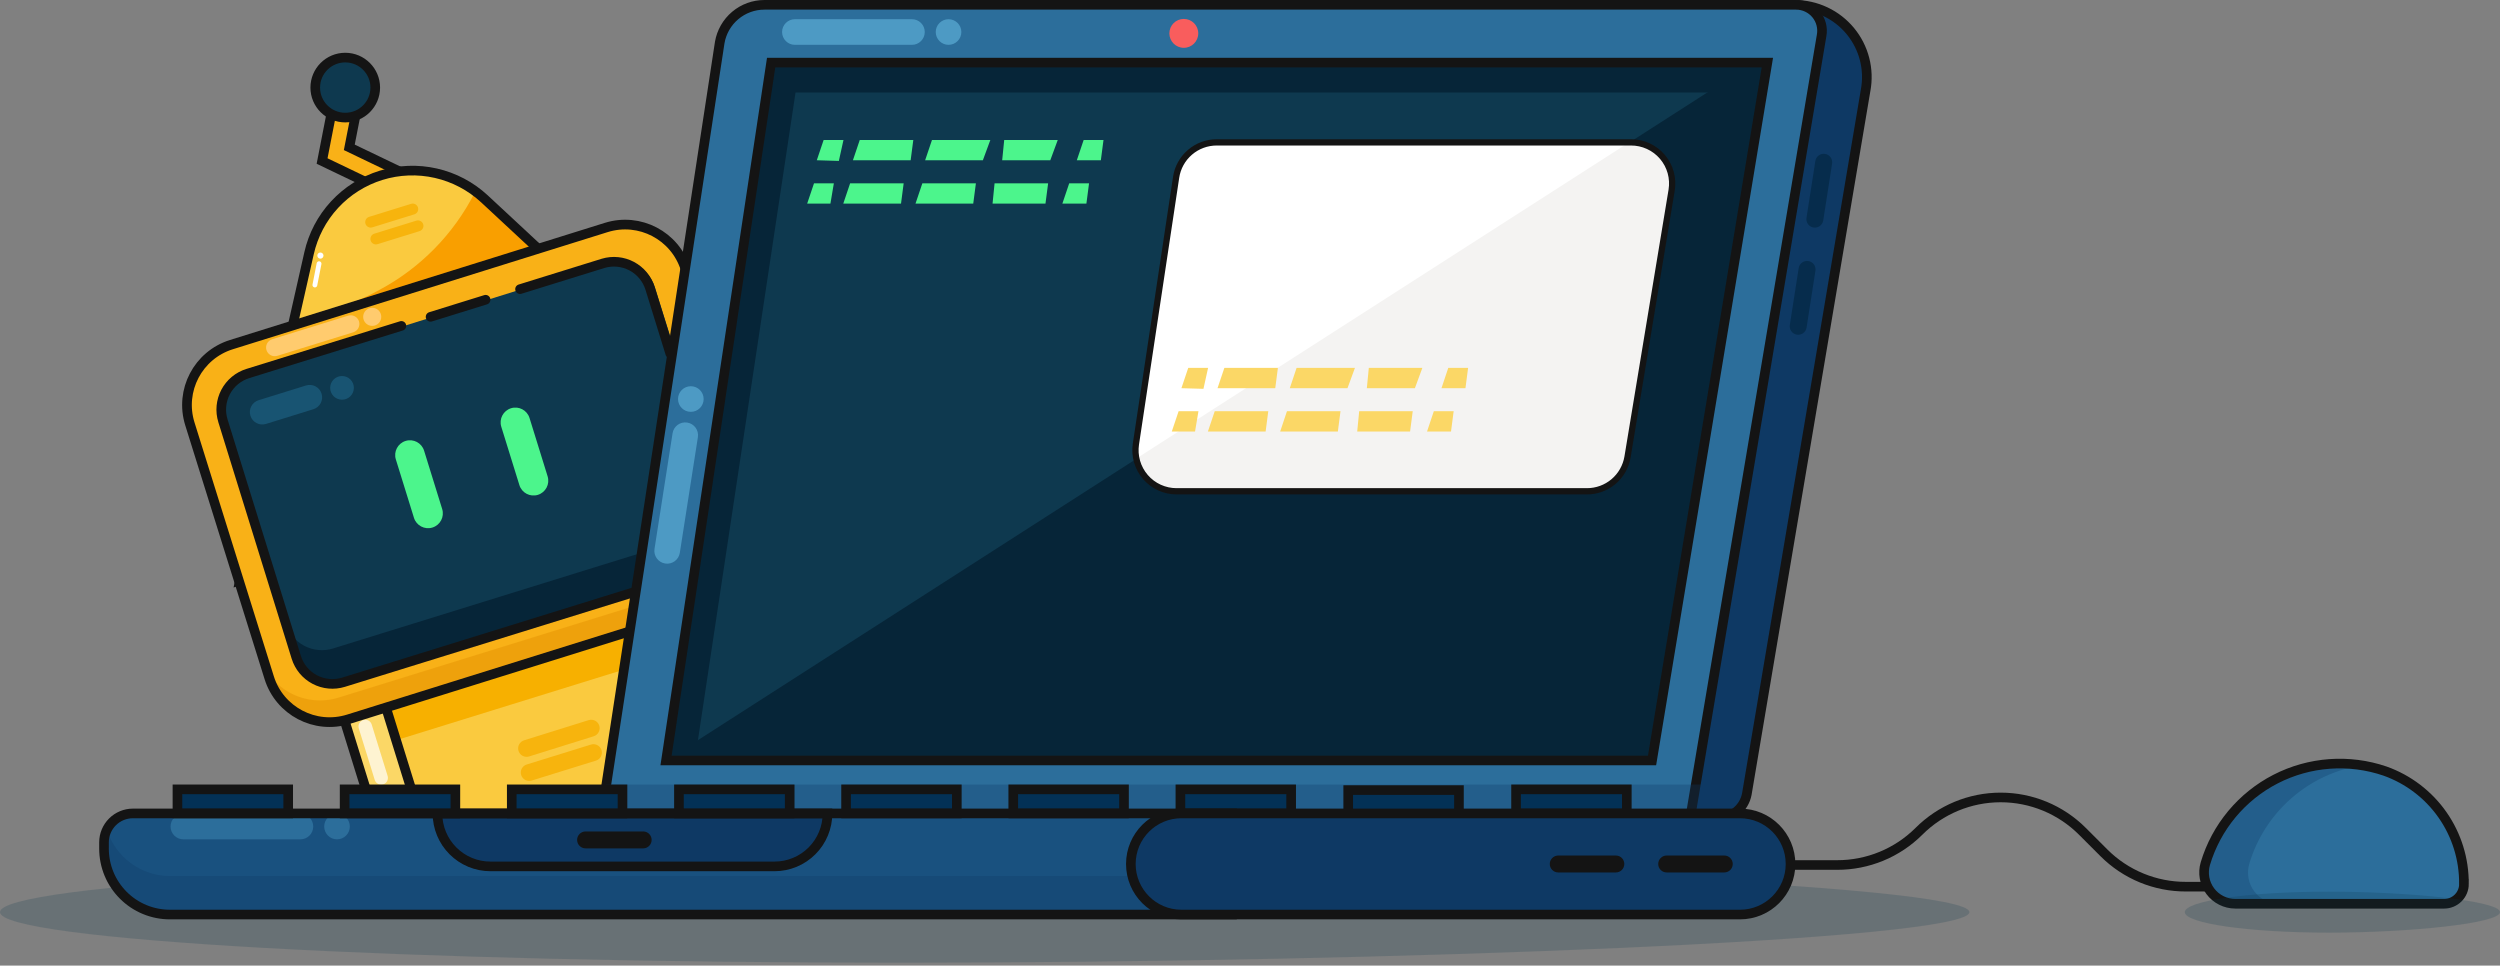 <svg width="800" height="309" viewBox="0 0 800 309" fill="none" xmlns="http://www.w3.org/2000/svg">
<rect x="0" y="0" width="800" height="309" fill="#808080" stroke="none"/>
<g clip-path="url(#clip0)">
<path d="M124.301 61.711L103.068 51.526L106.689 32.989L114.255 34.469L111.774 47.15L127.645 54.762L124.301 61.711Z" fill="#F9B117"/>
<path d="M124.301 61.711L103.068 51.526L106.689 32.989L114.255 34.469L111.774 47.15L127.645 54.762L124.301 61.711Z" stroke="#141414" stroke-width="3.082" stroke-miterlimit="10"/>
<path d="M110.48 37.628C115.782 37.628 120.08 33.33 120.08 28.028C120.08 22.726 115.782 18.428 110.48 18.428C105.178 18.428 100.88 22.726 100.88 28.028C100.88 33.33 105.178 37.628 110.48 37.628Z" fill="#0E394F"/>
<path d="M110.48 37.628C115.782 37.628 120.08 33.33 120.08 28.028C120.08 22.726 115.782 18.428 110.48 18.428C105.178 18.428 100.88 22.726 100.88 28.028C100.88 33.33 105.178 37.628 110.48 37.628Z" stroke="#141414" stroke-width="3.082" stroke-miterlimit="10"/>
<path d="M98.892 81.049C100.2 75.234 103.017 69.866 107.061 65.487C111.104 61.108 116.23 57.873 121.923 56.107C127.616 54.342 133.673 54.108 139.485 55.43C145.297 56.752 150.657 59.583 155.026 63.637L172.761 80.125L233.656 136.428L154.441 161.082L75.24 185.735L93.561 104.624L98.892 81.049Z" fill="#FACA3F"/>
<path d="M175.181 82.112L96.751 106.458L97.953 101.142C106.18 99.647 114.108 96.815 121.42 92.76C134.511 85.77 145.144 74.933 151.883 61.711C154.103 63.018 156.171 64.568 158.046 66.334L175.181 82.112Z" fill="#F99F00"/>
<path d="M555.419 276.801H587.869C592.73 276.813 597.546 275.866 602.041 274.015C606.535 272.165 610.621 269.446 614.064 266.015V266.015C620.999 259.08 630.405 255.184 640.213 255.184C650.02 255.184 659.426 259.08 666.361 266.015L673.295 272.948C676.738 276.38 680.824 279.098 685.318 280.949C689.813 282.8 694.629 283.746 699.49 283.735H749.66" stroke="#141414" stroke-width="3.082" stroke-miterlimit="10"/>
<path d="M786.887 269.435C779.399 255.09 765.993 244.335 748.689 244.335C739.02 244.348 729.613 247.485 721.869 253.276C714.126 259.068 708.46 267.205 705.715 276.477C705.289 277.965 705.216 279.532 705.5 281.054C705.785 282.576 706.419 284.01 707.353 285.245C708.287 286.479 709.495 287.479 710.882 288.167C712.269 288.854 713.797 289.209 715.345 289.205H770.369L788.336 287.664" fill="#2C6E9B"/>
<path opacity="0.3" d="M719.752 276.477C719.323 277.964 719.247 279.531 719.529 281.053C719.812 282.575 720.444 284.01 721.377 285.245C722.31 286.48 723.518 287.48 724.904 288.168C726.291 288.855 727.819 289.21 729.367 289.205H715.283C713.735 289.209 712.207 288.854 710.82 288.167C709.433 287.479 708.225 286.479 707.291 285.245C706.357 284.01 705.723 282.576 705.438 281.054C705.154 279.532 705.227 277.966 705.653 276.477C708.401 267.195 714.076 259.05 721.832 253.258C729.588 247.465 739.009 244.335 748.689 244.335C751.052 244.331 753.412 244.517 755.746 244.889C747.378 246.223 739.557 249.897 733.188 255.486C726.819 261.076 722.161 268.353 719.752 276.477Z" fill="#0E3964"/>
<path d="M788.459 282.841C788.523 274.951 786.129 267.237 781.609 260.77C777.089 254.303 770.667 249.404 763.235 246.754C757.521 244.8 751.471 244.019 745.447 244.458C739.424 244.897 733.551 246.547 728.181 249.309C722.81 252.071 718.052 255.889 714.192 260.534C710.332 265.178 707.448 270.554 705.715 276.339C705.271 277.832 705.182 279.408 705.455 280.941C705.727 282.475 706.353 283.923 707.284 285.172C708.214 286.421 709.423 287.436 710.815 288.136C712.206 288.836 713.741 289.202 715.299 289.205H782.126C782.961 289.205 783.788 289.04 784.559 288.72C785.33 288.4 786.031 287.931 786.62 287.34C787.21 286.749 787.677 286.047 787.995 285.275C788.314 284.503 788.476 283.676 788.474 282.841H788.459Z" stroke="#141414" stroke-width="3.082" stroke-miterlimit="10"/>
<path d="M107.19 220.49L133.048 212.471L148.274 261.567C149.339 265.002 148.997 268.719 147.321 271.901C145.645 275.083 142.774 277.469 139.34 278.535C135.905 279.6 132.187 279.257 129.005 277.581C125.823 275.906 123.437 273.035 122.372 269.6L107.146 220.504L107.19 220.49Z" fill="#FBD766"/>
<path d="M201.392 189.954L227.294 181.921L242.52 231.018C243.586 234.452 243.243 238.17 241.567 241.352C239.891 244.534 237.02 246.92 233.586 247.985C230.151 249.05 226.434 248.707 223.251 247.032C220.069 245.356 217.683 242.485 216.618 239.05L201.392 189.954Z" fill="#FBD766"/>
<path d="M107.19 220.49L133.048 212.471L148.274 261.567C149.339 265.002 148.997 268.719 147.321 271.901C145.645 275.083 142.774 277.469 139.34 278.535C135.905 279.6 132.187 279.257 129.005 277.581C125.823 275.906 123.437 273.035 122.372 269.6L107.146 220.504L107.19 220.49Z" stroke="#141414" stroke-width="3.082" stroke-miterlimit="10"/>
<path d="M201.392 189.954L227.294 181.921L242.52 231.018C243.586 234.452 243.243 238.17 241.567 241.352C239.891 244.534 237.02 246.92 233.586 247.985C230.151 249.05 226.434 248.707 223.251 247.032C220.069 245.356 217.683 242.485 216.618 239.05L201.392 189.954V189.954Z" stroke="#141414" stroke-width="3.082" stroke-miterlimit="10"/>
<path opacity="0.7" d="M116.875 232.47L121.975 248.926" stroke="white" stroke-width="4.314" stroke-linecap="round" stroke-linejoin="round"/>
<path d="M115.07 198.893L208.436 169.938L227.149 230.278C228.228 233.757 228.611 237.414 228.276 241.041C227.942 244.668 226.896 248.193 225.199 251.416C223.502 254.639 221.187 257.496 218.386 259.824C215.585 262.152 212.352 263.905 208.873 264.984L168.401 277.536C161.376 279.715 153.772 279.013 147.263 275.586C140.754 272.159 135.874 266.286 133.695 259.26L114.982 198.92L115.07 198.893Z" fill="#FACA3F"/>
<path d="M216.629 196.455L123.264 225.41L126.815 236.86L220.18 207.905L216.629 196.455Z" fill="#F7B000"/>
<path d="M115.07 198.893L208.436 169.938L227.149 230.278C228.228 233.757 228.611 237.414 228.276 241.041C227.942 244.668 226.896 248.193 225.199 251.416C223.502 254.639 221.187 257.496 218.386 259.824C215.585 262.152 212.352 263.905 208.873 264.984L168.401 277.536C161.375 279.715 153.772 279.013 147.263 275.586C140.754 272.159 135.874 266.286 133.695 259.26L114.982 198.92L115.07 198.893Z" stroke="#141414" stroke-width="3.082" stroke-miterlimit="10"/>
<path d="M98.893 81.049C100.2 75.234 103.017 69.866 107.061 65.487C111.104 61.108 116.231 57.873 121.923 56.107C127.616 54.342 133.674 54.108 139.485 55.43C145.297 56.752 150.658 59.583 155.026 63.637L172.762 80.125L232.116 136.428L154.441 161.082L76.781 185.735L93.561 104.624L98.893 81.049Z" stroke="#141414" stroke-width="3.082" stroke-miterlimit="10"/>
<path d="M194.006 72.792L74.041 110.281C63.371 113.615 57.425 124.967 60.759 135.637L86.147 216.876C89.481 227.545 100.833 233.492 111.502 230.157L231.468 192.668C242.137 189.334 248.083 177.982 244.749 167.312L219.362 86.073C216.028 75.404 204.676 69.457 194.006 72.792Z" fill="#F9B117"/>
<path opacity="0.5" d="M240.975 161.066L242.886 167.23C244.466 172.326 243.958 177.841 241.473 182.562C238.988 187.284 234.73 190.825 229.635 192.408L110.28 229.388C105.181 230.969 99.665 230.461 94.941 227.976C90.217 225.492 86.672 221.233 85.087 216.137L83.176 209.973C84.758 215.069 88.3 219.327 93.021 221.812C97.743 224.297 103.257 224.805 108.353 223.225L227.724 186.244C230.254 185.471 232.605 184.205 234.643 182.518C236.681 180.831 238.364 178.758 239.596 176.417C240.829 174.076 241.585 171.514 241.821 168.879C242.058 166.245 241.771 163.589 240.975 161.066Z" fill="#E59303"/>
<path d="M194.349 83.969L80.123 119.665C73.718 121.666 70.148 128.481 72.15 134.886L95.929 210.978C97.93 217.383 104.745 220.952 111.15 218.951L225.376 183.255C231.781 181.254 235.35 174.439 233.349 168.034L209.57 91.942C207.569 85.537 200.754 81.968 194.349 83.969Z" fill="#0E394F"/>
<path d="M228.186 157.168L231.56 167.954C232.03 169.47 232.197 171.063 232.05 172.643C231.904 174.223 231.448 175.759 230.709 177.162C229.969 178.566 228.96 179.81 227.739 180.824C226.518 181.838 225.11 182.601 223.594 183.07L109.956 218.31C106.893 219.259 103.578 218.953 100.741 217.459C97.904 215.965 95.775 213.406 94.824 210.343L91.465 199.557C92.416 202.616 94.543 205.171 97.377 206.662C100.212 208.153 103.522 208.457 106.581 207.508L220.235 172.253C223.289 171.306 225.841 169.184 227.332 166.356C228.823 163.528 229.13 160.223 228.186 157.168Z" fill="#062538"/>
<path d="M135.708 144.215C134.934 141.719 132.283 140.324 129.788 141.098C127.293 141.872 125.897 144.522 126.671 147.017L132.463 165.693C133.237 168.189 135.887 169.584 138.382 168.81C140.878 168.036 142.273 165.386 141.499 162.891L135.708 144.215Z" fill="#4CF58C"/>
<path d="M169.447 133.754C168.673 131.258 166.023 129.863 163.527 130.637C161.032 131.411 159.637 134.061 160.41 136.556L166.202 155.232C166.976 157.727 169.626 159.123 172.122 158.349C174.617 157.575 176.013 154.925 175.239 152.43L169.447 133.754Z" fill="#4CF58C"/>
<path d="M100.28 130.949C102.377 130.298 103.55 128.07 102.899 125.974C102.248 123.877 100.021 122.704 97.924 123.355L82.751 128.063C80.654 128.714 79.482 130.941 80.133 133.038C80.784 135.135 83.011 136.308 85.108 135.657L100.28 130.949Z" fill="#185472"/>
<path d="M109.447 127.907C111.541 127.907 113.238 126.21 113.238 124.117C113.238 122.023 111.541 120.326 109.447 120.326C107.354 120.326 105.657 122.023 105.657 124.117C105.657 126.21 107.354 127.907 109.447 127.907Z" fill="#185472"/>
<path d="M111.394 101.018L87.111 108.549C85.64 109.005 84.816 110.564 85.271 112.031C85.726 113.499 87.288 114.318 88.759 113.862L113.042 106.331C114.513 105.875 115.337 104.315 114.882 102.848C114.427 101.381 112.866 100.562 111.394 101.018Z" fill="#FFCB6E"/>
<path d="M119.109 104.285C120.709 104.285 122.006 102.988 122.006 101.389C122.006 99.789 120.709 98.492 119.109 98.492C117.509 98.492 116.212 99.789 116.212 101.389C116.212 102.988 117.509 104.285 119.109 104.285Z" fill="#FFCB6E"/>
<path d="M133.227 70.606L119.775 74.777C118.849 75.065 118.331 76.049 118.618 76.975C118.905 77.902 119.889 78.42 120.816 78.133L134.267 73.961C135.194 73.674 135.712 72.69 135.425 71.763C135.138 70.837 134.153 70.318 133.227 70.606Z" fill="#F7B40D"/>
<path d="M131.555 65.228L118.104 69.399C117.177 69.687 116.659 70.671 116.946 71.597C117.233 72.524 118.218 73.042 119.144 72.755L132.596 68.583C133.522 68.296 134.04 67.312 133.753 66.385C133.466 65.459 132.482 64.94 131.555 65.228Z" fill="#F7B40D"/>
<path d="M189.111 238.263L168.552 244.639C167.129 245.08 166.333 246.588 166.773 248.006C167.212 249.424 168.722 250.216 170.144 249.775L190.704 243.399C192.127 242.958 192.923 241.451 192.483 240.032C192.043 238.614 190.534 237.822 189.111 238.263Z" fill="#F7B40D"/>
<path d="M188.373 230.441L167.708 236.899C166.278 237.346 165.48 238.864 165.926 240.289C166.371 241.715 167.891 242.508 169.321 242.062L189.986 235.604C191.416 235.157 192.213 233.639 191.768 232.214C191.322 230.788 189.802 229.995 188.373 230.441Z" fill="#F7B40D"/>
<path d="M194.006 72.792L74.041 110.281C63.371 113.615 57.425 124.967 60.759 135.637L86.147 216.876C89.481 227.545 100.833 233.492 111.502 230.157L231.468 192.668C242.137 189.334 248.083 177.982 244.749 167.312L219.362 86.073C216.028 75.404 204.676 69.457 194.006 72.792Z" stroke="#141414" stroke-width="3.1" stroke-miterlimit="10"/>
<path opacity="0.2" d="M630.212 291.885C630.212 300.822 447.281 308.064 288.141 308.064C129.001 308.064 0 300.822 0 291.885C0 282.948 129.001 275.706 288.141 275.706C447.281 275.706 630.212 282.948 630.212 291.885Z" fill="#0E394F"/>
<path opacity="0.2" d="M800 291.886C800 295.507 770.724 298.45 745.253 298.45C719.783 298.45 699.135 295.507 699.135 291.886C699.135 288.265 719.783 285.322 745.253 285.322C770.724 285.322 800 288.265 800 291.886Z" fill="#0E394F"/>
<path d="M574.372 1.541H257.864C255.628 1.544 253.464 2.335 251.754 3.775C250.043 5.215 248.895 7.212 248.511 9.415L211.776 250.744C211.543 252.106 211.61 253.503 211.972 254.837C212.335 256.17 212.984 257.408 213.875 258.465C214.766 259.521 215.876 260.371 217.129 260.953C218.382 261.536 219.748 261.838 221.129 261.839H549.734C551.928 261.824 554.05 261.048 555.736 259.642C557.422 258.237 558.568 256.29 558.979 254.134L596.992 28.922C597.618 25.591 597.503 22.164 596.657 18.882C595.811 15.601 594.254 12.546 592.095 9.933C589.937 7.32 587.231 5.214 584.168 3.764C581.105 2.314 577.761 1.555 574.372 1.541Z" fill="#0E3964"/>
<path d="M574.372 1.541H257.864C255.628 1.544 253.464 2.335 251.754 3.775C250.043 5.215 248.895 7.212 248.511 9.415L211.776 250.744C211.543 252.106 211.61 253.503 211.972 254.837C212.335 256.17 212.984 257.408 213.875 258.465C214.766 259.521 215.876 260.371 217.129 260.953C218.382 261.536 219.748 261.838 221.129 261.839H549.734C551.928 261.824 554.05 261.048 555.736 259.642C557.422 258.237 558.568 256.29 558.979 254.134L596.992 28.922C597.618 25.591 597.503 22.164 596.657 18.882C595.811 15.601 594.254 12.546 592.095 9.933C589.937 7.32 587.231 5.214 584.168 3.764C581.105 2.314 577.761 1.555 574.372 1.541V1.541Z" stroke="#141414" stroke-width="3.082" stroke-miterlimit="10"/>
<path d="M574.742 1.541H244.628C241.201 1.539 237.885 2.749 235.265 4.957C232.646 7.165 230.891 10.229 230.313 13.606L192.377 261.839H540.843L582.908 11.387C583.135 10.186 583.094 8.951 582.788 7.768C582.483 6.585 581.92 5.484 581.14 4.544C580.36 3.604 579.382 2.847 578.276 2.328C577.17 1.809 575.964 1.54 574.742 1.541Z" fill="#2C6E9B"/>
<path d="M574.742 1.541H244.628C241.201 1.539 237.885 2.749 235.265 4.957C232.646 7.165 230.891 10.229 230.313 13.606L192.377 261.839H540.843L582.908 11.387C583.135 10.186 583.094 8.951 582.788 7.768C582.483 6.585 581.92 5.484 581.14 4.544C580.36 3.604 579.382 2.847 578.276 2.328C577.17 1.809 575.964 1.54 574.742 1.541V1.541Z" stroke="#141414" stroke-width="3.082" stroke-miterlimit="10"/>
<path d="M565.712 20.031H246.923L213.286 243.348H528.808L565.712 20.031Z" fill="#0E394F"/>
<path d="M566.621 20.37L564.88 29.615H246.23L247.817 20.37H566.621Z" fill="#062538"/>
<path d="M256.014 20.031L222.362 243.348H213.117L246.769 20.031H256.014Z" fill="#062538"/>
<path d="M292.256 44.793H275.121L272.933 51.28H291.408L292.256 44.793Z" fill="#4CF58C"/>
<path d="M316.909 44.793H298.234L296.046 51.28H314.521L316.909 44.793Z" fill="#4CF58C"/>
<path d="M338.482 44.793H321.347L320.7 51.28H336.093L338.482 44.793Z" fill="#4CF58C"/>
<path d="M353.119 44.793H346.771L344.583 51.28H352.272L353.119 44.793Z" fill="#4CF58C"/>
<path d="M269.912 44.793H263.564L261.376 51.28L268.433 51.496L269.912 44.793Z" fill="#4CF58C"/>
<path d="M289.173 58.66H272.039L269.851 65.147H288.326L289.173 58.66Z" fill="#4CF58C"/>
<path d="M312.286 58.66H295.152L292.964 65.147H311.439L312.286 58.66Z" fill="#4CF58C"/>
<path d="M335.4 58.66H318.265L317.618 65.147H334.552L335.4 58.66Z" fill="#4CF58C"/>
<path d="M348.496 58.66H342.148L339.96 65.147H347.649L348.496 58.66Z" fill="#4CF58C"/>
<path d="M266.831 58.66H260.483L258.295 65.147H265.737L266.831 58.66Z" fill="#4CF58C"/>
<path d="M42.481 260.297H394.229V292.655H54.377C51.607 292.657 48.864 292.114 46.305 291.055C43.746 289.997 41.421 288.445 39.462 286.487C37.503 284.529 35.949 282.205 34.888 279.647C33.828 277.088 33.282 274.346 33.282 271.576V269.496C33.294 267.06 34.267 264.728 35.99 263.005C37.712 261.283 40.045 260.31 42.481 260.297Z" fill="#19517F"/>
<path opacity="0.3" d="M394.229 280.329V292.656H54.361C48.772 292.652 43.413 290.429 39.461 286.477C35.508 282.525 33.286 277.166 33.282 271.577V269.496C33.276 268.107 33.592 266.736 34.207 265.49C35.551 269.786 38.23 273.541 41.855 276.209C45.479 278.878 49.86 280.321 54.361 280.329H394.229Z" fill="#0E3964"/>
<path opacity="0.3" d="M545.25 251.052V260.298H192.654L193.933 251.052H545.25Z" fill="#0E3964"/>
<path d="M139.987 260.297H264.797C264.797 264.793 263.011 269.104 259.833 272.282C256.654 275.461 252.343 277.247 247.848 277.247H156.937C154.711 277.247 152.507 276.808 150.45 275.957C148.394 275.105 146.526 273.856 144.952 272.282C143.378 270.709 142.129 268.84 141.278 266.784C140.426 264.727 139.987 262.523 139.987 260.297Z" fill="#0E3964"/>
<path d="M139.987 260.297H264.797C264.797 264.793 263.011 269.104 259.833 272.282C256.654 275.461 252.343 277.247 247.848 277.247H156.937C154.711 277.247 152.507 276.808 150.45 275.957C148.394 275.105 146.526 273.856 144.952 272.282C143.378 270.709 142.129 268.84 141.278 266.784C140.426 264.727 139.987 262.523 139.987 260.297Z" stroke="#141414" stroke-width="3.082" stroke-miterlimit="10"/>
<path d="M565.573 20.031L528.67 243.348H213.209L561.243 20.031H565.573Z" fill="#062538"/>
<path d="M578.103 104.833L580.938 86.624C581.168 85.144 580.155 83.757 578.675 83.527C577.195 83.297 575.809 84.31 575.578 85.79L572.743 103.999C572.513 105.479 573.526 106.865 575.006 107.096C576.486 107.326 577.872 106.313 578.103 104.833Z" fill="#062C4C"/>
<path d="M583.435 70.552L586.27 52.342C586.501 50.862 585.488 49.476 584.008 49.245C582.528 49.015 581.141 50.028 580.911 51.508L578.076 69.717C577.845 71.197 578.858 72.584 580.338 72.814C581.818 73.044 583.205 72.031 583.435 70.552Z" fill="#062C4C"/>
<path d="M205.813 266.06H187.384C185.887 266.06 184.672 267.274 184.672 268.772C184.672 270.27 185.887 271.484 187.384 271.484H205.813C207.311 271.484 208.525 270.27 208.525 268.772C208.525 267.274 207.311 266.06 205.813 266.06Z" fill="#141414"/>
<path d="M96.134 260.39H58.676C56.412 260.39 54.577 262.225 54.577 264.489C54.577 266.752 56.412 268.588 58.676 268.588H96.134C98.398 268.588 100.233 266.752 100.233 264.489C100.233 262.225 98.398 260.39 96.134 260.39Z" fill="#2C6E9B"/>
<path d="M107.845 268.588C110.109 268.588 111.944 266.752 111.944 264.489C111.944 262.225 110.109 260.39 107.845 260.39C105.582 260.39 103.747 262.225 103.747 264.489C103.747 266.752 105.582 268.588 107.845 268.588Z" fill="#2C6E9B"/>
<path d="M215.224 138.635L209.442 175.644C209.092 177.881 210.622 179.977 212.859 180.326C215.095 180.676 217.191 179.146 217.541 176.909L223.323 139.9C223.673 137.664 222.143 135.567 219.906 135.218C217.67 134.868 215.573 136.398 215.224 138.635Z" fill="#4D9AC4"/>
<path d="M221.067 131.79C223.331 131.79 225.166 129.955 225.166 127.691C225.166 125.428 223.331 123.593 221.067 123.593C218.803 123.593 216.968 125.428 216.968 127.691C216.968 129.955 218.803 131.79 221.067 131.79Z" fill="#4D9AC4"/>
<path d="M291.824 6.148H254.365C252.102 6.148 250.267 7.983 250.267 10.247C250.267 12.511 252.102 14.346 254.365 14.346H291.824C294.087 14.346 295.922 12.511 295.922 10.247C295.922 7.983 294.087 6.148 291.824 6.148Z" fill="#4D9AC4"/>
<path d="M303.534 14.346C305.797 14.346 307.632 12.511 307.632 10.247C307.632 7.983 305.797 6.148 303.534 6.148C301.27 6.148 299.435 7.983 299.435 10.247C299.435 12.511 301.27 14.346 303.534 14.346Z" fill="#4D9AC4"/>
<path d="M378.821 15.301C381.374 15.301 383.443 13.231 383.443 10.678C383.443 8.125 381.374 6.056 378.821 6.056C376.268 6.056 374.198 8.125 374.198 10.678C374.198 13.231 376.268 15.301 378.821 15.301Z" fill="#F95D5D"/>
<path d="M145.719 252.593H110.279V260.297H145.719V252.593Z" fill="#033156"/>
<path d="M92.221 252.593H56.781V260.297H92.221V252.593Z" fill="#033156"/>
<path d="M199.203 252.593H163.763V260.297H199.203V252.593Z" fill="#033156"/>
<path d="M252.702 252.593H217.262V260.297H252.702V252.593Z" fill="#033156"/>
<path d="M306.184 252.593H270.745V260.297H306.184V252.593Z" fill="#033156"/>
<path d="M359.683 252.593H324.243V260.297H359.683V252.593Z" fill="#033156"/>
<path d="M413.167 252.593H377.728V260.297H413.167V252.593Z" fill="#033156"/>
<path d="M520.58 252.593H485.14V260.297H520.58V252.593Z" fill="#033156"/>
<path d="M466.866 252.824H431.426V260.529H466.866V252.824Z" fill="#033156"/>
<path d="M145.719 252.593H110.279V260.297H145.719V252.593Z" stroke="#141414" stroke-width="3.082" stroke-miterlimit="10"/>
<path d="M92.221 252.593H56.781V260.297H92.221V252.593Z" stroke="#141414" stroke-width="3.082" stroke-miterlimit="10"/>
<path d="M199.203 252.593H163.763V260.297H199.203V252.593Z" stroke="#141414" stroke-width="3.082" stroke-miterlimit="10"/>
<path d="M252.702 252.593H217.262V260.297H252.702V252.593Z" stroke="#141414" stroke-width="3.082" stroke-miterlimit="10"/>
<path d="M306.184 252.593H270.745V260.297H306.184V252.593Z" stroke="#141414" stroke-width="3.082" stroke-miterlimit="10"/>
<path d="M359.683 252.593H324.243V260.297H359.683V252.593Z" stroke="#141414" stroke-width="3.082" stroke-miterlimit="10"/>
<path d="M413.167 252.593H377.728V260.297H413.167V252.593Z" stroke="#141414" stroke-width="3.082" stroke-miterlimit="10"/>
<path d="M520.58 252.593H485.14V260.297H520.58V252.593Z" stroke="#141414" stroke-width="3.082" stroke-miterlimit="10"/>
<path d="M466.866 252.824H431.426V260.529H466.866V252.824Z" stroke="#141414" stroke-width="3.082" stroke-miterlimit="10"/>
<path d="M565.558 20.031H246.769L213.132 243.348H528.655L565.558 20.031Z" stroke="#141414" stroke-width="3.082" stroke-miterlimit="10"/>
<path d="M521.874 45.563H389.36C386.211 45.558 383.165 46.685 380.778 48.739C378.391 50.792 376.821 53.635 376.355 56.75L363.489 142.113C363.208 143.984 363.333 145.894 363.857 147.712C364.382 149.53 365.292 151.214 366.527 152.647C367.762 154.081 369.292 155.231 371.012 156.019C372.732 156.808 374.602 157.215 376.494 157.214H507.822C510.94 157.219 513.959 156.115 516.338 154.1C518.718 152.084 520.303 149.289 520.811 146.212L534.926 60.848C535.238 58.96 535.133 57.026 534.62 55.181C534.106 53.337 533.196 51.627 531.953 50.172C530.71 48.716 529.164 47.549 527.423 46.753C525.683 45.957 523.789 45.551 521.874 45.563Z" fill="white"/>
<path d="M534.679 60.864L520.58 146.212C520.07 149.285 518.486 152.077 516.11 154.091C513.734 156.106 510.721 157.212 507.606 157.214H376.294C373.29 157.213 370.377 156.186 368.037 154.303C365.697 152.42 364.071 149.794 363.428 146.859L521.304 45.563H521.72C523.628 45.567 525.511 45.985 527.241 46.789C528.97 47.592 530.505 48.762 531.737 50.218C532.97 51.673 533.871 53.379 534.379 55.217C534.887 57.056 534.99 58.982 534.679 60.864Z" fill="#F4F3F2"/>
<path d="M42.481 260.297H394.229V292.655H54.377C51.607 292.657 48.864 292.114 46.305 291.055C43.746 289.997 41.421 288.445 39.462 286.487C37.503 284.529 35.949 282.205 34.888 279.647C33.828 277.088 33.282 274.346 33.282 271.576V269.496C33.294 267.06 34.267 264.728 35.99 263.005C37.712 261.283 40.045 260.31 42.481 260.297Z" stroke="#141414" stroke-width="3.082" stroke-miterlimit="10"/>
<path d="M556.791 260.297H378.051C369.115 260.297 361.872 267.541 361.872 276.476C361.872 285.412 369.115 292.655 378.051 292.655H556.791C565.726 292.655 572.97 285.412 572.97 276.476C572.97 267.541 565.726 260.297 556.791 260.297Z" fill="#0E3964"/>
<path d="M551.768 273.764H533.339C531.841 273.764 530.627 274.979 530.627 276.476C530.627 277.974 531.841 279.188 533.339 279.188H551.768C553.265 279.188 554.48 277.974 554.48 276.476C554.48 274.979 553.265 273.764 551.768 273.764Z" fill="#141414"/>
<path d="M517.067 273.764H498.639C497.141 273.764 495.927 274.979 495.927 276.476C495.927 277.974 497.141 279.188 498.639 279.188H517.067C518.565 279.188 519.779 277.974 519.779 276.476C519.779 274.979 518.565 273.764 517.067 273.764Z" fill="#141414"/>
<path d="M556.791 260.297H378.051C369.115 260.297 361.872 267.541 361.872 276.476C361.872 285.412 369.115 292.655 378.051 292.655H556.791C565.726 292.655 572.97 285.412 572.97 276.476C572.97 267.541 565.726 260.297 556.791 260.297Z" stroke="#141414" stroke-width="3.082" stroke-miterlimit="10"/>
<path d="M100.757 91.204L102.098 84.378" stroke="white" stroke-width="1.541" stroke-linecap="round" stroke-linejoin="round"/>
<path d="M102.529 82.775C103.073 82.775 103.515 82.333 103.515 81.789C103.515 81.244 103.073 80.802 102.529 80.802C101.984 80.802 101.542 81.244 101.542 81.789C101.542 82.333 101.984 82.775 102.529 82.775Z" fill="white"/>
<path d="M166.413 92.528L193.008 84.269C196.054 83.358 199.337 83.683 202.146 85.174C204.955 86.665 207.064 89.201 208.016 92.236L214.487 113.13" stroke="#141414" stroke-width="3.082" stroke-linecap="round" stroke-linejoin="round"/>
<path d="M137.784 101.389L155.396 95.918" stroke="#141414" stroke-width="3.082" stroke-linecap="round" stroke-linejoin="round"/>
<path d="M202.392 189.634L109.94 218.309C106.877 219.258 103.563 218.952 100.726 217.458C97.888 215.965 95.76 213.405 94.809 210.343L71.342 134.656C70.393 131.593 70.699 128.278 72.192 125.441C73.686 122.604 76.246 120.476 79.308 119.525L128.446 104.285" stroke="#141414" stroke-width="3.082" stroke-linecap="round" stroke-linejoin="round"/>
<path d="M408.929 117.721H391.795L389.607 124.224H408.082L408.929 117.721Z" fill="#FBD766"/>
<path d="M433.583 117.721H414.908L412.735 124.224H431.195L433.583 117.721Z" fill="#FBD766"/>
<path d="M455.155 117.721H438.021L437.389 124.224H452.767L455.155 117.721Z" fill="#FBD766"/>
<path d="M469.793 117.721H463.445L461.272 124.224H468.946L469.793 117.721Z" fill="#FBD766"/>
<path d="M386.587 117.721H380.239L378.051 124.224L385.108 124.424L386.587 117.721Z" fill="#FBD766"/>
<path d="M405.848 131.59H388.713L386.525 138.092H405L405.848 131.59Z" fill="#FBD766"/>
<path d="M428.961 131.59H411.826L409.654 138.092H428.113L428.961 131.59Z" fill="#FBD766"/>
<path d="M452.074 131.59H434.939L434.308 138.092H451.226L452.074 131.59Z" fill="#FBD766"/>
<path d="M465.171 131.59H458.823L456.65 138.092H464.323L465.171 131.59Z" fill="#FBD766"/>
<path d="M383.505 131.59H377.157L374.969 138.092H382.411L383.505 131.59Z" fill="#FBD766"/>
<path d="M521.874 45.563H389.36C386.211 45.558 383.165 46.685 380.778 48.739C378.391 50.792 376.821 53.635 376.355 56.75L363.489 142.113C363.208 143.984 363.333 145.894 363.857 147.712C364.382 149.53 365.292 151.214 366.527 152.647C367.762 154.081 369.292 155.231 371.012 156.019C372.732 156.808 374.602 157.215 376.494 157.214H507.822C510.94 157.219 513.959 156.115 516.338 154.1C518.718 152.084 520.303 149.289 520.811 146.212L534.926 60.848C535.238 58.96 535.133 57.026 534.62 55.181C534.106 53.337 533.196 51.627 531.953 50.172C530.71 48.716 529.164 47.549 527.423 46.753C525.683 45.957 523.789 45.551 521.874 45.563V45.563Z" stroke="#141414" stroke-width="2.003" stroke-miterlimit="10"/>
</g>
<defs>
<clipPath id="clip0">
<rect width="800" height="308.064" fill="white"/>
</clipPath>
</defs>
</svg>
